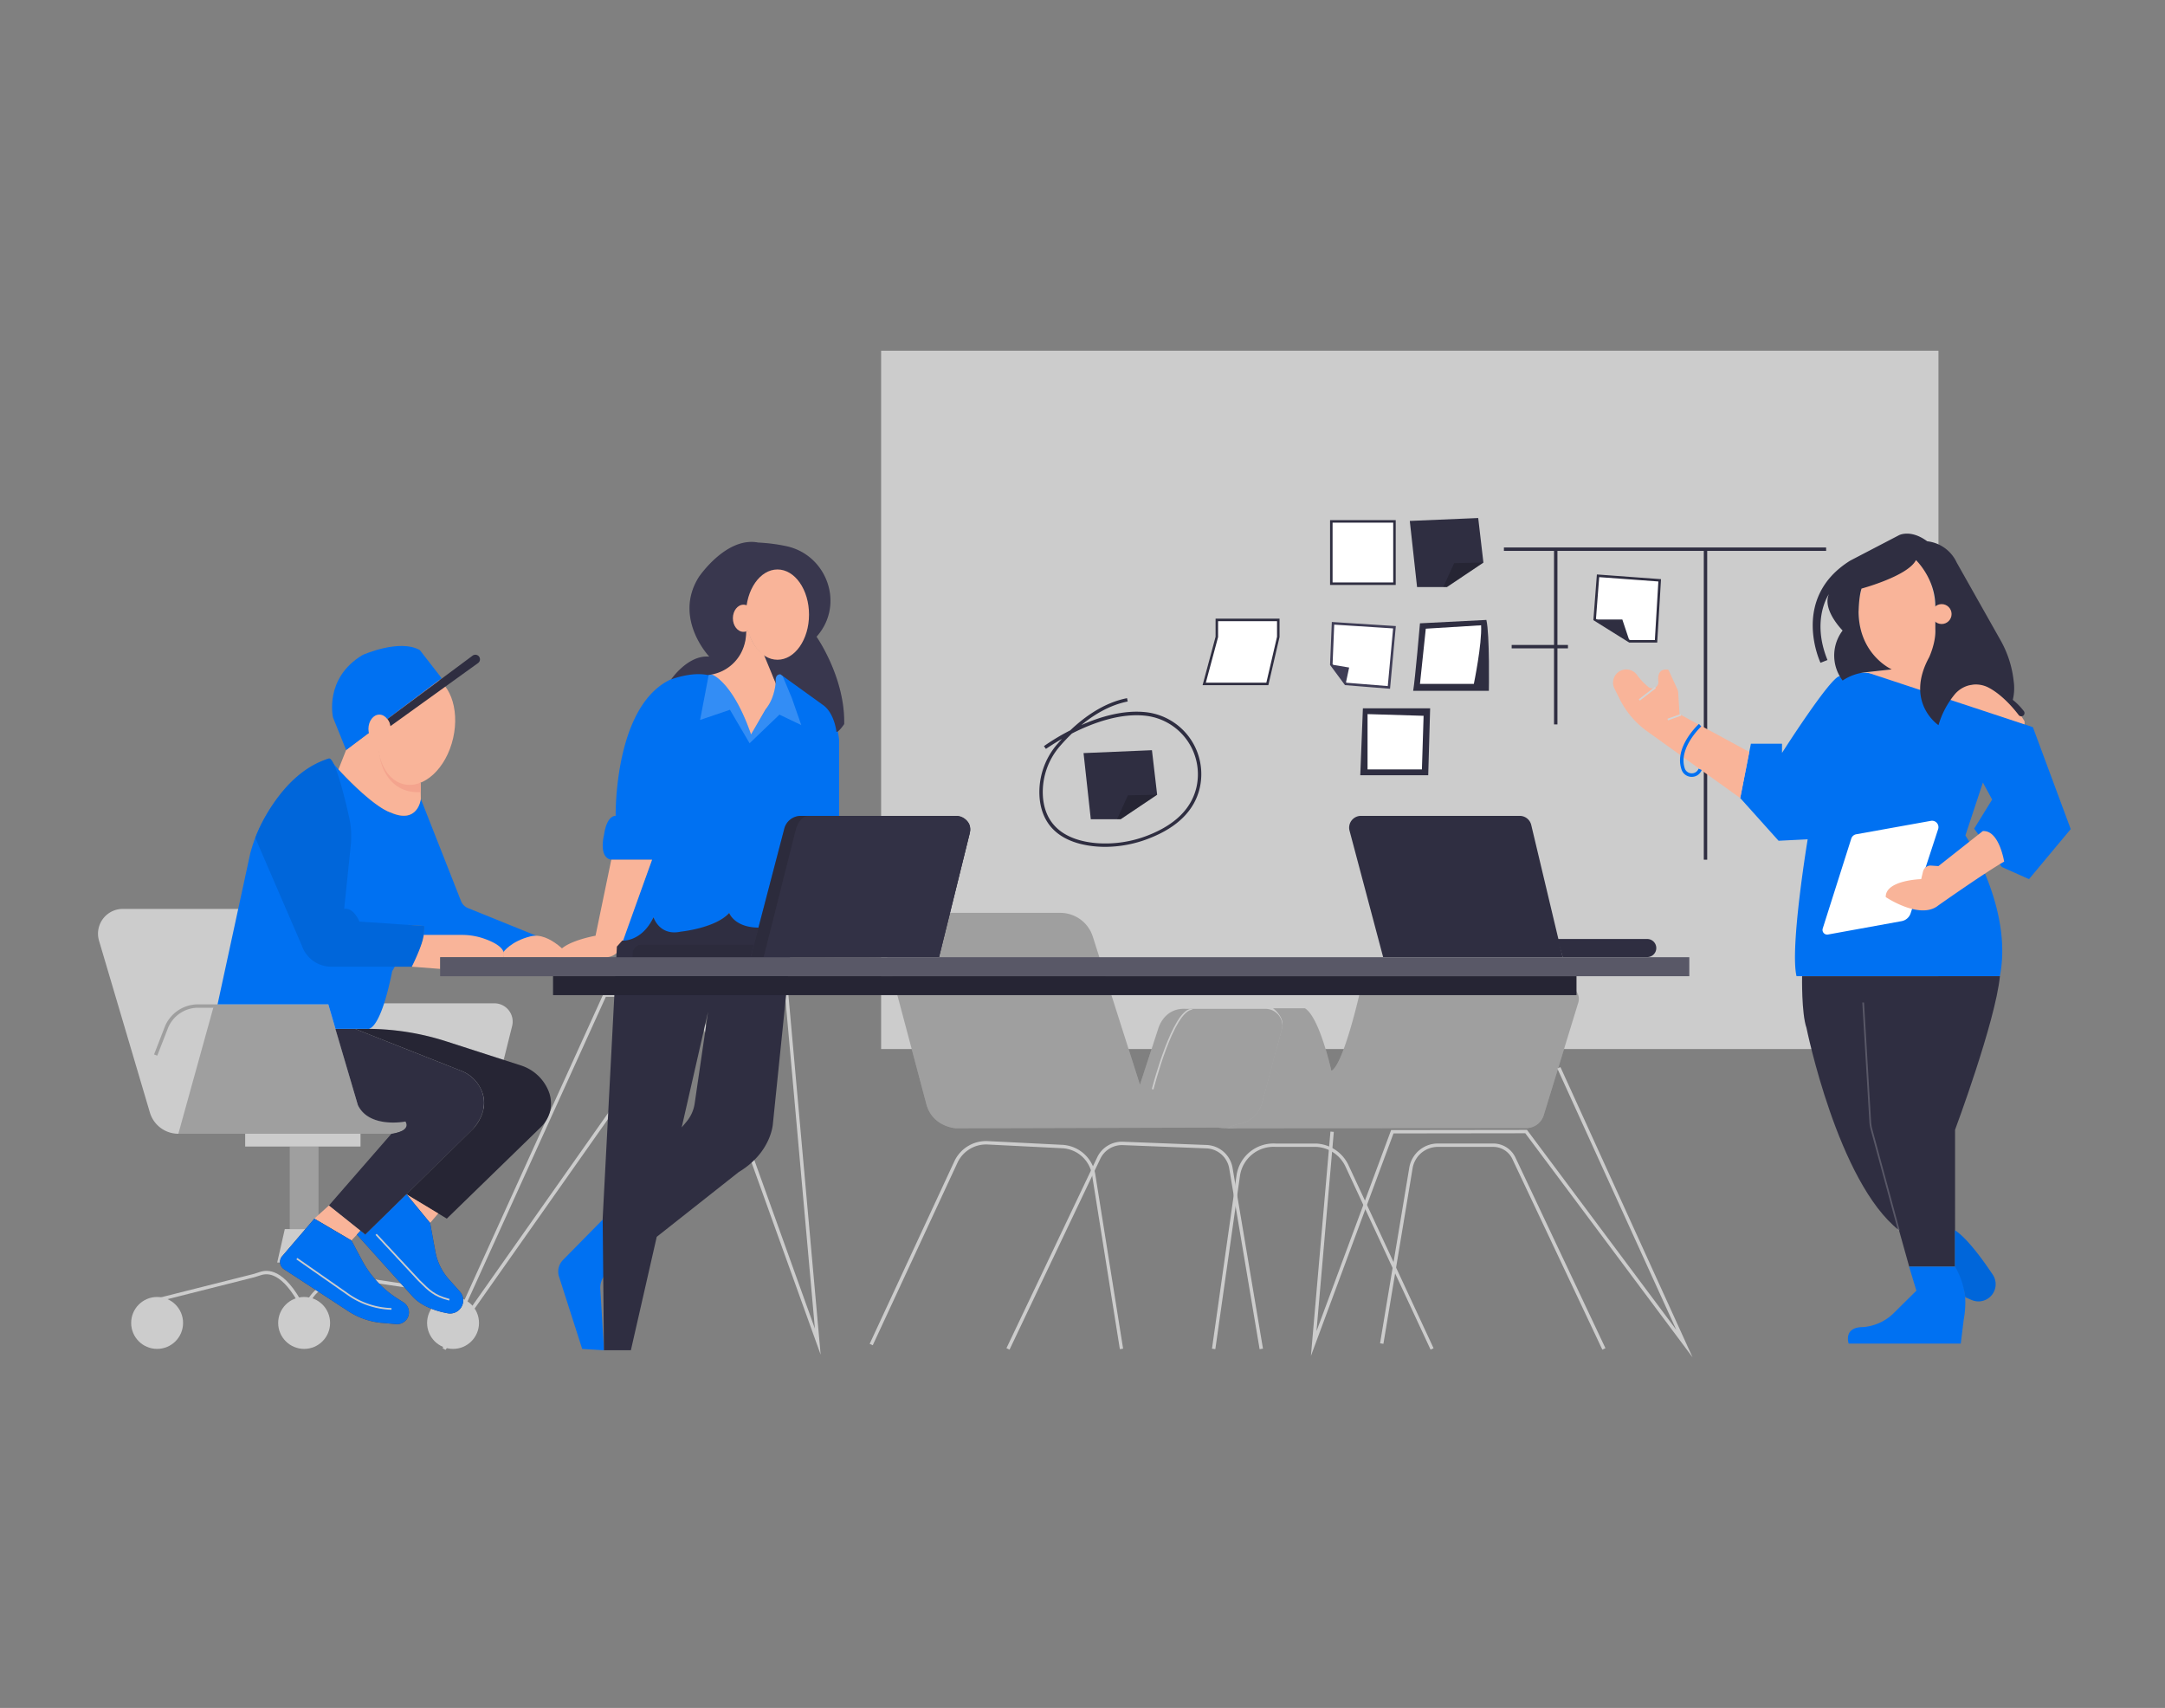 <svg id="aae95045-addd-4daa-baf7-bfd3e3887dae" data-name="Layer 1" xmlns="http://www.w3.org/2000/svg" width="865.76" height="682.89" viewBox="0 0 865.76 682.89"><rect x="0" y="0" width="865.76" height="682.89" fill="#808080" stroke="none"/><rect x="352.35" y="140.22" width="422.82" height="279.22" fill="#ccc"/><path d="M328.17,541.63,277,399.34,178.16,539.73l-1.17-.68,64.4-141.85h35.48l.55-.78.28.78h37.52ZM242.26,398.56,181.21,533l94.71-134.48Zm35.93,0,47.68,132.66L314,398.56Z" fill="#ccc"/><path d="M310.07,263.75s-3.47,2.71.16,9V294l-11.93.72-7-15.47-7-9.66s13.71-2.69,14-17.08l1-.47S300.74,261.51,310.07,263.75Z" fill="#f9b499"/><circle cx="181.17" cy="528.95" r="10.38" fill="#ccc"/><path d="M124.31,520.28l-1.25-.53c.06-.12,5.69-12.85,27.49-8.12l32.2,4.86.35,3.31-1.35.14-.24-2.27L150.3,513C129.62,508.48,124.52,519.8,124.31,520.28Z" fill="#ccc"/><polygon points="110.85 504.8 113.89 491.43 129.09 491.43 131.52 504.8 110.85 504.8" fill="#ccc"/><rect x="115.9" y="458.42" width="11.45" height="33.01" fill="#ccc"/><rect x="115.9" y="458.42" width="11.45" height="33.01" opacity="0.22"/><rect x="98.05" y="452.5" width="46.11" height="5.92" fill="#ccc"/><path d="M156.55,453.31H71.32a11.87,11.87,0,0,1-11.39-8.51L39.6,376.13a9.91,9.91,0,0,1,9.5-12.72h47l57.16,37.75h44.45a7.31,7.31,0,0,1,7.09,9.06l-8,32.09Z" fill="#ccc"/><path d="M85.67,401.57h45.62l11.82,40.33s3.31,8.71,17.79,6.25a1.69,1.69,0,0,1,1.54,2.82c-.85.83-2.59,1.68-5.89,2.34H71.32Z" fill="#ccc"/><path d="M85.67,401.57h45.62l11.82,40.33s3.31,8.71,17.79,6.25a1.69,1.69,0,0,1,1.54,2.82c-.85.83-2.59,1.68-5.89,2.34H71.32Z" opacity="0.22"/><g opacity="0.22"><path d="M62.88,422.09l-1.27-.49,4.23-10.92a14.34,14.34,0,0,1,13.29-9.11h6.54l-.38,1.36H79.13a13,13,0,0,0-12,8.24Z"/></g><path d="M131.52,482l25-28.69s8-.92,5.6-4.89c0,0-14.44,2.87-19-6.52l-9-30.53H142l42.33,16.73a14.63,14.63,0,0,1,8.06,7.51c1.78,4,2.15,9.57-3.53,16.11l-42.79,41.92Z" fill="#2f2e41"/><path d="M178.67,487.23l-16.13-9.72,26.32-25.79s7.64-7.2,3.53-16.11a14.5,14.5,0,0,0-8.06-7.51L142,411.37h4.6a103.74,103.74,0,0,1,31.85,5l29.74,9.6a17.74,17.74,0,0,1,11,9.88,13.38,13.38,0,0,1,.8,8.43,13.53,13.53,0,0,1-3.79,6.45Z" fill="#2f2e41"/><path d="M178.67,487.23l-16.13-9.72,26.32-25.79s7.64-7.2,3.53-16.11a14.5,14.5,0,0,0-8.06-7.51L142,411.37h4.6a103.74,103.74,0,0,1,31.85,5l29.74,9.6a17.74,17.74,0,0,1,11,9.88,13.38,13.38,0,0,1,.8,8.43,13.53,13.53,0,0,1-3.79,6.45Z" opacity="0.2"/><polygon points="131.52 482 125.7 487.23 140.54 495.97 144.16 492.1 131.52 482" fill="#f9b499"/><path d="M112.84,502.27l12.86-15L140.54,496l4.17,7.8a41.27,41.27,0,0,0,14.4,15.51l2.22,1.41a4.73,4.73,0,0,1,2.09,5h0a4.72,4.72,0,0,1-5,3.7l-5.56-.48a29.3,29.3,0,0,1-13.54-4.66l-25.73-16.8A3.48,3.48,0,0,1,112.84,502.27Z" fill="#3f3d56"/><path d="M112.84,502.27l12.86-15L140.54,496l4.17,7.8a41.27,41.27,0,0,0,14.4,15.51l2.22,1.41a4.73,4.73,0,0,1,2.09,5h0a4.72,4.72,0,0,1-5,3.7l-5.56-.48a29.3,29.3,0,0,1-13.54-4.66l-25.73-16.8A3.48,3.48,0,0,1,112.84,502.27Z" fill="#0071f2"/><path d="M156.54,523.67h-.27a32.1,32.1,0,0,1-17.19-5.79l-20.56-14.35.39-.56,20.56,14.35A31.34,31.34,0,0,0,156.29,523h.27Z" fill="#ccc"/><polygon points="175.25 485.17 171.98 488.98 162.54 477.51 175.25 485.17" fill="#f9b499"/><path d="M165,518.38l-22.27-24.74,1.44-1.54,1.91,1.54,16.47-16.13L172,489l2.12,11.53a22.68,22.68,0,0,0,5.37,10.95l4.41,4.94a5.25,5.25,0,0,1-1.08,7.92h0a5.21,5.21,0,0,1-3.71.76C175.71,524.5,169,522.83,165,518.38Z" fill="#3f3d56"/><path d="M165,518.38l-22.27-24.74,1.44-1.54,1.91,1.54,16.47-16.13L172,489l2.12,11.53a22.68,22.68,0,0,0,5.37,10.95l4.41,4.94a5.25,5.25,0,0,1-1.08,7.92h0a5.21,5.21,0,0,1-3.71.76C175.71,524.5,169,522.83,165,518.38Z" fill="#0071f2"/><path d="M63,520.45l-.33-1.32,38.79-9.77c.51-.15,1-.32,1.55-.49l.62-.21c2.11-.68,8.55-2.77,16.53,11l-1.18.68c-7.43-12.84-13.07-11-14.93-10.4l-.61.2-1.62.51Z" fill="#ccc"/><circle cx="62.83" cy="528.95" r="10.38" fill="#ccc"/><circle cx="121.62" cy="528.95" r="10.38" fill="#ccc"/><path d="M166.16,338.5c.29,35.8-9.32,49.77-9.32,49.77-5,25-9.89,23.1-9.89,23.1H134.16l-2.87-9.8H87l13.09-60.45c7.86-29.11,31.44-37.84,31.44-37.84s31.14,37.94,36.77,16.2l16.06,40.79a5,5,0,0,0,2.94,2.87l27.18,11-13.11,6.47s-4.74-4.46-14.63-5.63l-17.39-.39.31-4.36-6.73-.46Z" fill="#0071f2"/><path d="M131.52,303.28c2.71-.82,8,22.47,8.48,25.48a35.15,35.15,0,0,1,.24,9.5l-2.61,25.15c3.79-.7,6.11,5.07,6.11,5.07l25.91,1.75c.29,7.85-5,16.29-5,16.29H132.51a12.46,12.46,0,0,1-11.77-8.35L102.09,335S111.34,309.39,131.52,303.28Z" fill="#0071f2"/><path d="M131.52,303.28c2.71-.82,8,22.47,8.48,25.48a35.15,35.15,0,0,1,.24,9.5l-2.61,25.15c3.79-.7,6.11,5.07,6.11,5.07l25.91,1.75c.29,7.85-5,16.29-5,16.29H132.51a12.46,12.46,0,0,1-11.77-8.35L102.09,335S111.34,309.39,131.52,303.28Z" opacity="0.1"/><path d="M169.44,373.81h15.32a26.76,26.76,0,0,1,8.69,1.44c4.2,1.45,9.23,4,7.83,7.49H176.05v4.66l-11.35-.88S169.22,377.4,169.44,373.81Z" fill="#f9b499"/><path d="M228.15,382.74s-8.14-10.32-16-8.36-10.79,6.23-10.79,6.23l-.08,2.13Z" fill="#f9b499"/><path d="M135.34,307.64l3.07-7.76,13.29-10s-4.76,25.62,16.49,23l.1,6.54s-1,10.35-12.22,5.37C156.07,324.85,150,323.36,135.34,307.64Z" fill="#f9b499"/><path d="M300.34,293.67l5.6-9.68c.23-.38.49-.74.76-1.1,3.11-4.09,3.53-10.17,3.53-10.17-1.45-4.66,2.33-3.41,2.33-3.41l15.14,11c7,3.49,7.86,15.71,7.86,15.71v72.48L303,371.88A11.57,11.57,0,0,1,291.61,365c-4.08,5.24-18.38,8-18.38,8-10.19,2.33-11.89-6.27-11.89-6.27-4.71,10.87-12.52,9.32-12.52,9.32l11.93-32.31h-16.3c-5.24-.88-2.91-9.9-2.91-9.9,1.17-8.15,4.66-7.63,4.66-7.63s-1.16-63.1,38.71-56.4C284.91,269.81,293.06,272.72,300.34,293.67Z" fill="#0071f2"/><path d="M283.4,269.86l-3.44,18,11.94-4.07,7.86,13.39,11.93-11.45,8.73,4.18-3.78-10.84-4.08-9.75s-3.49-1-2.33,3.41c0,0-.8,7.13-3.75,10.47l-6.14,10.48s-6.24-19.55-15.68-24Z" fill="#fff" opacity="0.2"/><path d="M310.35,273.54c-.88-4.27,1.75-3.93,1.75-3.93l17,12.25c4.64,3.27,5.4,10.79,5.4,10.79,1,0,3.08-3.14,3.08-3.14.39-18.63-11.06-34.93-11.06-34.93.47-.52.92-1.08,1.34-1.65,9.48-12.8,2.16-31.22-13.41-34.55a68.1,68.1,0,0,0-11.22-1.44c-12.8-2.52-23.77,13.77-23.77,13.77-10.38,16.5,4.18,31.83,4.18,31.83-8.54-.78-15.25,9.11-15.25,9.11s8.05-3.14,14.56-1.76a16.66,16.66,0,0,0,13.21-8.51,17.85,17.85,0,0,0,1.94-11.61,26.87,26.87,0,0,1-.3-7.55s7.41,4.74,14-14.1c0,0-6.47-5.75-21.61-3.28" fill="#3f3d56"/><path d="M310.35,273.54c-.88-4.27,1.75-3.93,1.75-3.93l17,12.25c4.64,3.27,5.4,10.79,5.4,10.79,1,0,3.08-3.14,3.08-3.14.39-18.63-11.06-34.93-11.06-34.93.47-.52.92-1.08,1.34-1.65,9.48-12.8,2.16-31.22-13.41-34.55a68.1,68.1,0,0,0-11.22-1.44c-12.8-2.52-23.77,13.77-23.77,13.77-10.38,16.5,4.18,31.83,4.18,31.83-8.54-.78-15.25,9.11-15.25,9.11s8.05-3.14,14.56-1.76a16.66,16.66,0,0,0,13.21-8.51,17.85,17.85,0,0,0,1.94-11.61,26.87,26.87,0,0,1-.3-7.55s7.41,4.74,14-14.1c0,0-6.47-5.75-21.61-3.28" opacity="0.1"/><path d="M244.45,343.74l-6.3,30.39s-15.82,2.79-15.24,8.61h19.28a6.52,6.52,0,0,0,6.14-4.32l12.42-34.68Z" fill="#f9b499"/><path d="M232.81,539.34l-9.27-28.93a6.6,6.6,0,0,1,1.58-6.62l20.21-20.54L260.75,496,243.39,508.4a8,8,0,0,0-3.33,7l1.48,24.48Z" fill="#0071f2"/><path d="M241,487.23l.51,52.64h10.77l30.86-135.3-5.34,36.6a14.67,14.67,0,0,1-3.31,7.36l-29.19,34.72L260.75,496l34.64-27.36c13.1-7.86,13.68-19.31,13.68-19.31l8.16-79.49-8.73.64c-14.26,2.26-16.89-5.46-16.89-5.46-5.53,6.11-19.37,7.48-19.37,7.48-8.57,1.85-10.9-5.74-10.9-5.74-4.81,10-12.52,9.32-12.52,9.32l-2.13,2.39L241,487.23" fill="#2f2e41"/><path d="M370.51,441.72l-17.9-67.27a7.52,7.52,0,0,1,7.27-9.46H424a13.64,13.64,0,0,1,13,9.5l18.85,59.21,7.29-22.33s2.19-8.46,10.94-8h35a7.16,7.16,0,0,1,3.65,8L504,445s-2.56,7.66-17.14,5.84l-104.64.28S373.09,450.62,370.51,441.72Z" fill="#ccc"/><path d="M370.51,441.72l-17.9-67.27a7.52,7.52,0,0,1,7.27-9.46H424a13.64,13.64,0,0,1,13,9.5l18.85,59.21,7.29-22.33s2.19-8.46,10.94-8H506a6.82,6.82,0,0,1,6.76,7.88l0,.17L504,445s-2.56,7.66-17.14,5.84l-104.64.28S373.09,450.62,370.51,441.72Z" opacity="0.22"/><path d="M461.26,435.61l-.66-.17c.34-1.32,8.21-31.4,15.63-32.06l.79.31C469.39,403.69,461.34,435.29,461.26,435.61Z" fill="#ccc"/><path d="M532.4,428.14s-4.74-21.52-10.58-25H509.06s4.82,3.45,3.65,7.86l-8,29.91a11.62,11.62,0,0,1-9.19,8.48l-.7.11a16.13,16.13,0,0,0-4,1.62l119.45-.07a7.34,7.34,0,0,0,7.05-5.13L631.1,401a5.17,5.17,0,0,0-5.26-6.61l-82.27,3.39S537.13,425.9,532.4,428.14Z" fill="#ccc"/><path d="M532.4,428.14s-4.74-21.52-10.58-25H509.06s4.82,3.45,3.65,7.86l-8,29.91a11.62,11.62,0,0,1-9.19,8.48l-.7.11a16.13,16.13,0,0,0-4,1.62l119.45-.07a7.34,7.34,0,0,0,7.05-5.13l13.86-45.18a5,5,0,0,0-5.06-6.35l-82.56,3.4S537.13,425.9,532.4,428.14Z" opacity="0.22"/><path d="M447.82,539.44,436.7,469.78a12.75,12.75,0,0,0-11.92-10.68L395,457.61A12.63,12.63,0,0,0,382.83,465L349,537.88l-1.23-.58,33.84-72.92a14,14,0,0,1,13.47-8.13l29.79,1.49A14.13,14.13,0,0,1,438,469.57l11.12,69.66Z" fill="#ccc"/><path d="M403.7,539.63l-1.23-.59,36.29-76.3a10.91,10.91,0,0,1,10.32-6.24l33.43,1.3a11,11,0,0,1,10.38,9.13l12.16,72.29-1.34.23-12.16-72.29a9.64,9.64,0,0,0-9.09-8L449,457.85a9.6,9.6,0,0,0-9,5.47Z" fill="#ccc"/><path d="M572.07,539.62l-34.16-73.47a13.69,13.69,0,0,0-11.48-7.59l-16.26,0a13.58,13.58,0,0,0-14.34,11.73L486,539.43l-1.34-.19,9.79-69.11a14.94,14.94,0,0,1,15.73-12.9l16.25,0a15.07,15.07,0,0,1,12.68,8.35l34.16,73.49Z" fill="#ccc"/><polygon points="676.82 542.67 609.94 453.11 557.24 453.18 524.22 542.15 532.03 452.44 533.38 452.56 526.45 532.25 556.3 451.82 610.62 451.75 670.35 531.73 622.77 427.23 624.01 426.66 676.82 542.67" fill="#ccc"/><path d="M640.76,539.63l-36-76.25a8.46,8.46,0,0,0-7.61-4.82H575a10.24,10.24,0,0,0-10.12,8.58l-11.67,70.17-1.34-.22,11.68-70.18a11.57,11.57,0,0,1,11.45-9.7h22.23A9.79,9.79,0,0,1,606,462.8l36,76.25Z" fill="#ccc"/><ellipse cx="758.58" cy="244.33" rx="15.33" ry="23.42" fill="#f9b499"/><path d="M799.71,390.31c5.44-27.17-13.77-56.27-13.77-56.27l7-21.16,3.69,6.8-7.18,11.64,11.06,15.33,10.87,4.85,16.68-20-15.13-40.75-59.57-20.39a28.91,28.91,0,0,0-17.63,0c-3.42-.25-23.12,30.68-23.12,30.68v-3.69H700.17l-4.27,21.73,15.33,17.08,11.64-.58s-7.18,43.27-4.46,54.72Z" fill="#0071f2"/><path d="M809.61,288.43s-10.32-18.55-22-14.44l-13.69-10.2v-16.1l-18.45,20.05-8.92,1.1,63.06,20.79Z" fill="#f9b499"/><path d="M740.3,335.31l-11.41,35.94a1.87,1.87,0,0,0,2.11,2.4l29.44-5.35a4.67,4.67,0,0,0,3.6-3.14l11-33.65a2.56,2.56,0,0,0-2.89-3.31l-29.88,5.37A2.55,2.55,0,0,0,740.3,335.31Z" fill="#fff"/><path d="M720.64,390.31s-.29,14.84,1.75,20.66c0,0,12.51,61.71,37,80.92l4.08,14.55h18.34V451.72s16.1-43.07,17.94-61.41Z" fill="#2f2e41"/><g opacity="0.2"><path d="M759,492l-10.94-40.37a15.92,15.92,0,0,1-.52-3.21l-2.82-47.59.68,0,2.82,47.59a15.13,15.13,0,0,0,.5,3.07l10.93,40.37Z" fill="#fff"/></g><path d="M766.34,516.05l-2.91-9.61h18.34s6.11,6.7,3.49,21.25l-1.17,9.51H739.27s-2.33-6.6,5.82-6.6h0A19.62,19.62,0,0,0,757.31,525Z" fill="#0071f2"/><path d="M785.91,518.67l2.5,1.09a6.87,6.87,0,0,0,8-1.86h0a6.87,6.87,0,0,0,.47-8.25c-3.66-5.49-10.18-14.59-15.13-17.76v14.55S784.82,510.81,785.91,518.67Z" fill="#0071f2"/><path d="M785.91,518.67l2.5,1.09a6.87,6.87,0,0,0,8-1.86h0a6.87,6.87,0,0,0,.47-8.25c-3.66-5.49-10.18-14.59-15.13-17.76v14.55S784.82,510.81,785.91,518.67Z" opacity="0.1"/><polygon points="486.6 247.86 486.6 254.66 481.55 273.45 506.8 273.45 511.17 254.66 511.17 247.86 486.6 247.86" fill="#fff" stroke="#2f2e41" stroke-miterlimit="10"/><rect x="532.38" y="208.47" width="25.25" height="24.91" fill="#fff" stroke="#2f2e41" stroke-miterlimit="10"/><polygon points="533.06 249.22 532.38 265.7 538.11 273.45 555.41 274.85 557.63 250.79 533.06 249.22" fill="#fff" stroke="#3f3d56" stroke-miterlimit="10"/><polygon points="539.51 266.9 532.38 265.7 538.11 273.45 539.51 266.9" fill="#3f3d56"/><path d="M567.83,249.22s-1.94,22.53-2.72,27h30.27s.39-22.55-1-28.35Z" fill="#2f2e41"/><polygon points="545.01 283.2 543.96 309.97 571.13 309.97 571.9 283.2 545.01 283.2" fill="#2f2e41"/><polygon points="546.87 285.52 546.87 307.64 568.61 307.64 569.28 286.2 546.87 285.52" fill="#fff"/><polygon points="462.73 317.76 448.13 327.56 436.2 327.56 433.3 301.11 460.65 299.95 462.73 317.76" fill="#2f2e41"/><polygon points="451.05 318 446.68 327.56 448.13 327.56 462.73 317.76 451.05 318" opacity="0.2"/><polygon points="593.2 224.94 578.6 234.73 566.67 234.73 563.76 208.28 591.12 207.12 593.2 224.94" fill="#2f2e41"/><polygon points="581.51 225.17 577.14 234.73 578.6 234.73 593.2 224.94 581.51 225.17" opacity="0.2"/><rect x="601.4" y="218.9" width="128.85" height="1.36" fill="#2f2e41"/><rect x="621.44" y="219.58" width="1.36" height="70.06" fill="#2f2e41"/><rect x="681.33" y="219.63" width="1.36" height="124.1" fill="#2f2e41"/><polygon points="639.04 230.22 637.69 247.69 651.66 256.42 662.23 256.42 663.69 232.03 639.04 230.22" fill="#fff" stroke="#2f2e41" stroke-miterlimit="10"/><polygon points="637.69 247.69 648.75 247.69 651.66 256.42 637.69 247.69" fill="#2f2e41"/><rect x="604.5" y="257.87" width="22.51" height="1.36" fill="#2f2e41"/><path d="M442,338.6c-1.22,0-2.42-.05-3.62-.15-9.58-.8-21.29-4.81-22.65-19.34A29.32,29.32,0,0,1,423,297.29c.53-.61,1.08-1.23,1.67-1.86-3.91,2.23-6.35,4-6.42,4l-.8-1.1A88.82,88.82,0,0,1,428,292c5.88-5.59,13.65-11.08,22.69-12.85l.26,1.33c-7.06,1.39-13.36,5.15-18.54,9.42,7.61-3.36,17.13-6.21,26.2-5.1A24.92,24.92,0,0,1,479.78,315c-2.08,9-8.87,15.77-20.19,20.19A48.53,48.53,0,0,1,442,338.6Zm-13.34-45.34c-1.73,1.67-3.3,3.34-4.67,4.92A28,28,0,0,0,417.09,319c1.28,13.59,12.35,17.35,21.41,18.11A46.52,46.52,0,0,0,459.09,334c10.88-4.26,17.39-10.73,19.36-19.24a23.56,23.56,0,0,0-20-28.54C448,284.9,436.64,289.21,428.67,293.26Z" fill="#2f2e41"/><path d="M695.9,319.09l-37.16-26.64a35.36,35.36,0,0,1-11-12.86l-2.14-4.27a5.29,5.29,0,0,1,.8-5.91h0a5.29,5.29,0,0,1,8.14.35,26.52,26.52,0,0,0,4.74,5,2.47,2.47,0,0,0,3.87-2.35c-.25-2.2.1-5,3.68-4.7a.6.6,0,0,1,.48.35l3.41,7.43a4.25,4.25,0,0,1,.38,1.54l.53,8.5,27.88,15.13Z" fill="#f9b499"/><rect x="654.69" y="277" width="8.13" height="0.68" transform="translate(-31.93 461.26) rotate(-37.74)" fill="#d1d3d4"/><rect x="666.75" y="286.37" width="5.6" height="0.68" transform="translate(-57.5 243.04) rotate(-19.74)" fill="#d1d3d4"/><path d="M676.52,310.61h-.22a4.28,4.28,0,0,1-3.9-3c-3-8.87,6.57-17.79,7-18.17l.92,1c-.09.09-9.29,8.7-6.61,16.75a2.9,2.9,0,0,0,2.68,2,2.84,2.84,0,0,0,2.79-1.72l.06-.14,1.25.53-.07.16A4.17,4.17,0,0,1,676.52,310.61Z" fill="#0071f2"/><path d="M179.61,520l-.26-.07c-5.77-1.47-8.11-3.8-11.65-7.33l-.46-.45-17.08-18.38.49-.46,17.08,18.36.45.45c3.58,3.57,5.74,5.73,11.33,7.15l.26.07Z" fill="#ccc"/><ellipse cx="310.91" cy="245.74" rx="12.61" ry="18.05" fill="#f9b499"/><ellipse cx="297.31" cy="247.2" rx="4.24" ry="5.43" fill="#f9b499"/><path d="M301.56,377.6H256.63a3.74,3.74,0,0,0-3.74,3.73v1.41h47.3Z" fill="#3f3d56"/><path d="M301.56,377.6H256.63a3.74,3.74,0,0,0-3.74,3.73v1.41h47.3Z" opacity="0.3"/><path d="M375.53,382.64l12.26-49.52a5.57,5.57,0,0,0-5.4-6.91H320.23a6.82,6.82,0,0,0-6.59,5.07l-13.45,51.46Z" fill="#3f3d56"/><path d="M375.53,382.64l12.26-49.52a5.57,5.57,0,0,0-5.4-6.91H320.23a6.82,6.82,0,0,0-6.59,5.07l-13.45,51.46Z" opacity="0.3"/><path d="M305.4,382.74l12.69-50.35s1.27-6.18,5.44-6.18h58.86s6.9.85,5.4,6.91l-12.26,49.52Z" fill="#3f3d56"/><path d="M305.4,382.74l12.69-50.35s1.27-6.18,5.44-6.18h58.86s6.9.85,5.4,6.91l-12.26,49.52Z" opacity="0.2"/><rect x="176.05" y="382.74" width="499.47" height="7.57" fill="#2f2e41"/><rect x="176.05" y="382.74" width="499.47" height="7.57" fill="#fff" opacity="0.2"/><rect x="221.17" y="390.31" width="409.24" height="7.57" fill="#2f2e41"/><rect x="221.17" y="390.31" width="409.24" height="7.57" opacity="0.2"/><path d="M570.16,251.37l-2.33,22.08h21.54s3.3-15.87,2.91-23.44Z" fill="#fff"/><path d="M553.1,382.67l-13.44-50.56a4.72,4.72,0,0,1,4.58-5.9h63.49a4.72,4.72,0,0,1,4.6,3.66l12.57,52.8Z" fill="#2f2e41"/><path d="M622.8,375.44h35.92a3.62,3.62,0,0,1,3.61,3.62h0a3.61,3.61,0,0,1-3.68,3.61H624.9Z" fill="#2f2e41"/><path d="M743.25,244.33s.06-5.68,1.16-9c0,0,18.58-5,21.76-11.39,0,0,7.77,7.4,7.75,18.47v9.22c.27,5.31-2.47,11.15-2.47,11.15-9.88,18.11,3.73,27.16,3.73,27.16a34.63,34.63,0,0,1,6.5-12.32,11,11,0,0,1,13.5-2.71c5.49,2.87,10.15,8.45,12.08,11a1.31,1.31,0,0,0,2,.06h0a1.32,1.32,0,0,0,.11-1.56,25.27,25.27,0,0,0-4.48-4.59,19.54,19.54,0,0,0,.36-7.45A42.49,42.49,0,0,0,800,256l-17.53-31.07a14.78,14.78,0,0,0-11.8-8.51C764,211.49,759.37,214,759.37,214l-19.48,10.15C715.74,239.21,728,265,728,265l2.79-1.1c-6.59-16.19.56-26.34.56-26.34-2.74,6.31,5.49,14.54,5.49,14.54a16.55,16.55,0,0,0,0,20h0a20.18,20.18,0,0,1,8.89-3.27l10.75-1.19s-13.26-5.82-13.26-23.34" fill="#2f2e41"/><circle cx="776.44" cy="245.52" r="3.98" fill="#f9b499"/><path d="M769,348.43l-.74,3.07s-14.36.39-14.17,7.18c0,0,13.8,9.31,21.07,3.3,0,0,19.3-13.59,26.28-17.47,0,0-2-12.68-8.54-12.22l-17.74,14-2.92-.2A3.1,3.1,0,0,0,769,348.43Z" fill="#f9b499"/><path d="M168.29,316.74l-.1-3.8s-12.34,3-16.37-10.48C151.82,302.46,153.67,317.45,168.29,316.74Z" fill="#f4a48e"/><ellipse cx="166.5" cy="291.78" rx="22.34" ry="15.09" transform="translate(-155.13 388.83) rotate(-77.08)" fill="#f9b499"/><path d="M138.41,299.88l-5.24-13s-3.69-15.72,11.84-25c0,0,14.74-6.6,22.89-1.94l8.73,11.25Z" fill="#0071f2"/><path d="M191.53,262.47h0a1.84,1.84,0,0,1-.37,2.65l-35.09,25.26a4.72,4.72,0,0,0-1.2-2.86L189,262.14A1.86,1.86,0,0,1,191.53,262.47Z" fill="#2f2e41"/><ellipse cx="151.7" cy="291.44" rx="4.37" ry="5.72" fill="#f9b499"/></svg>